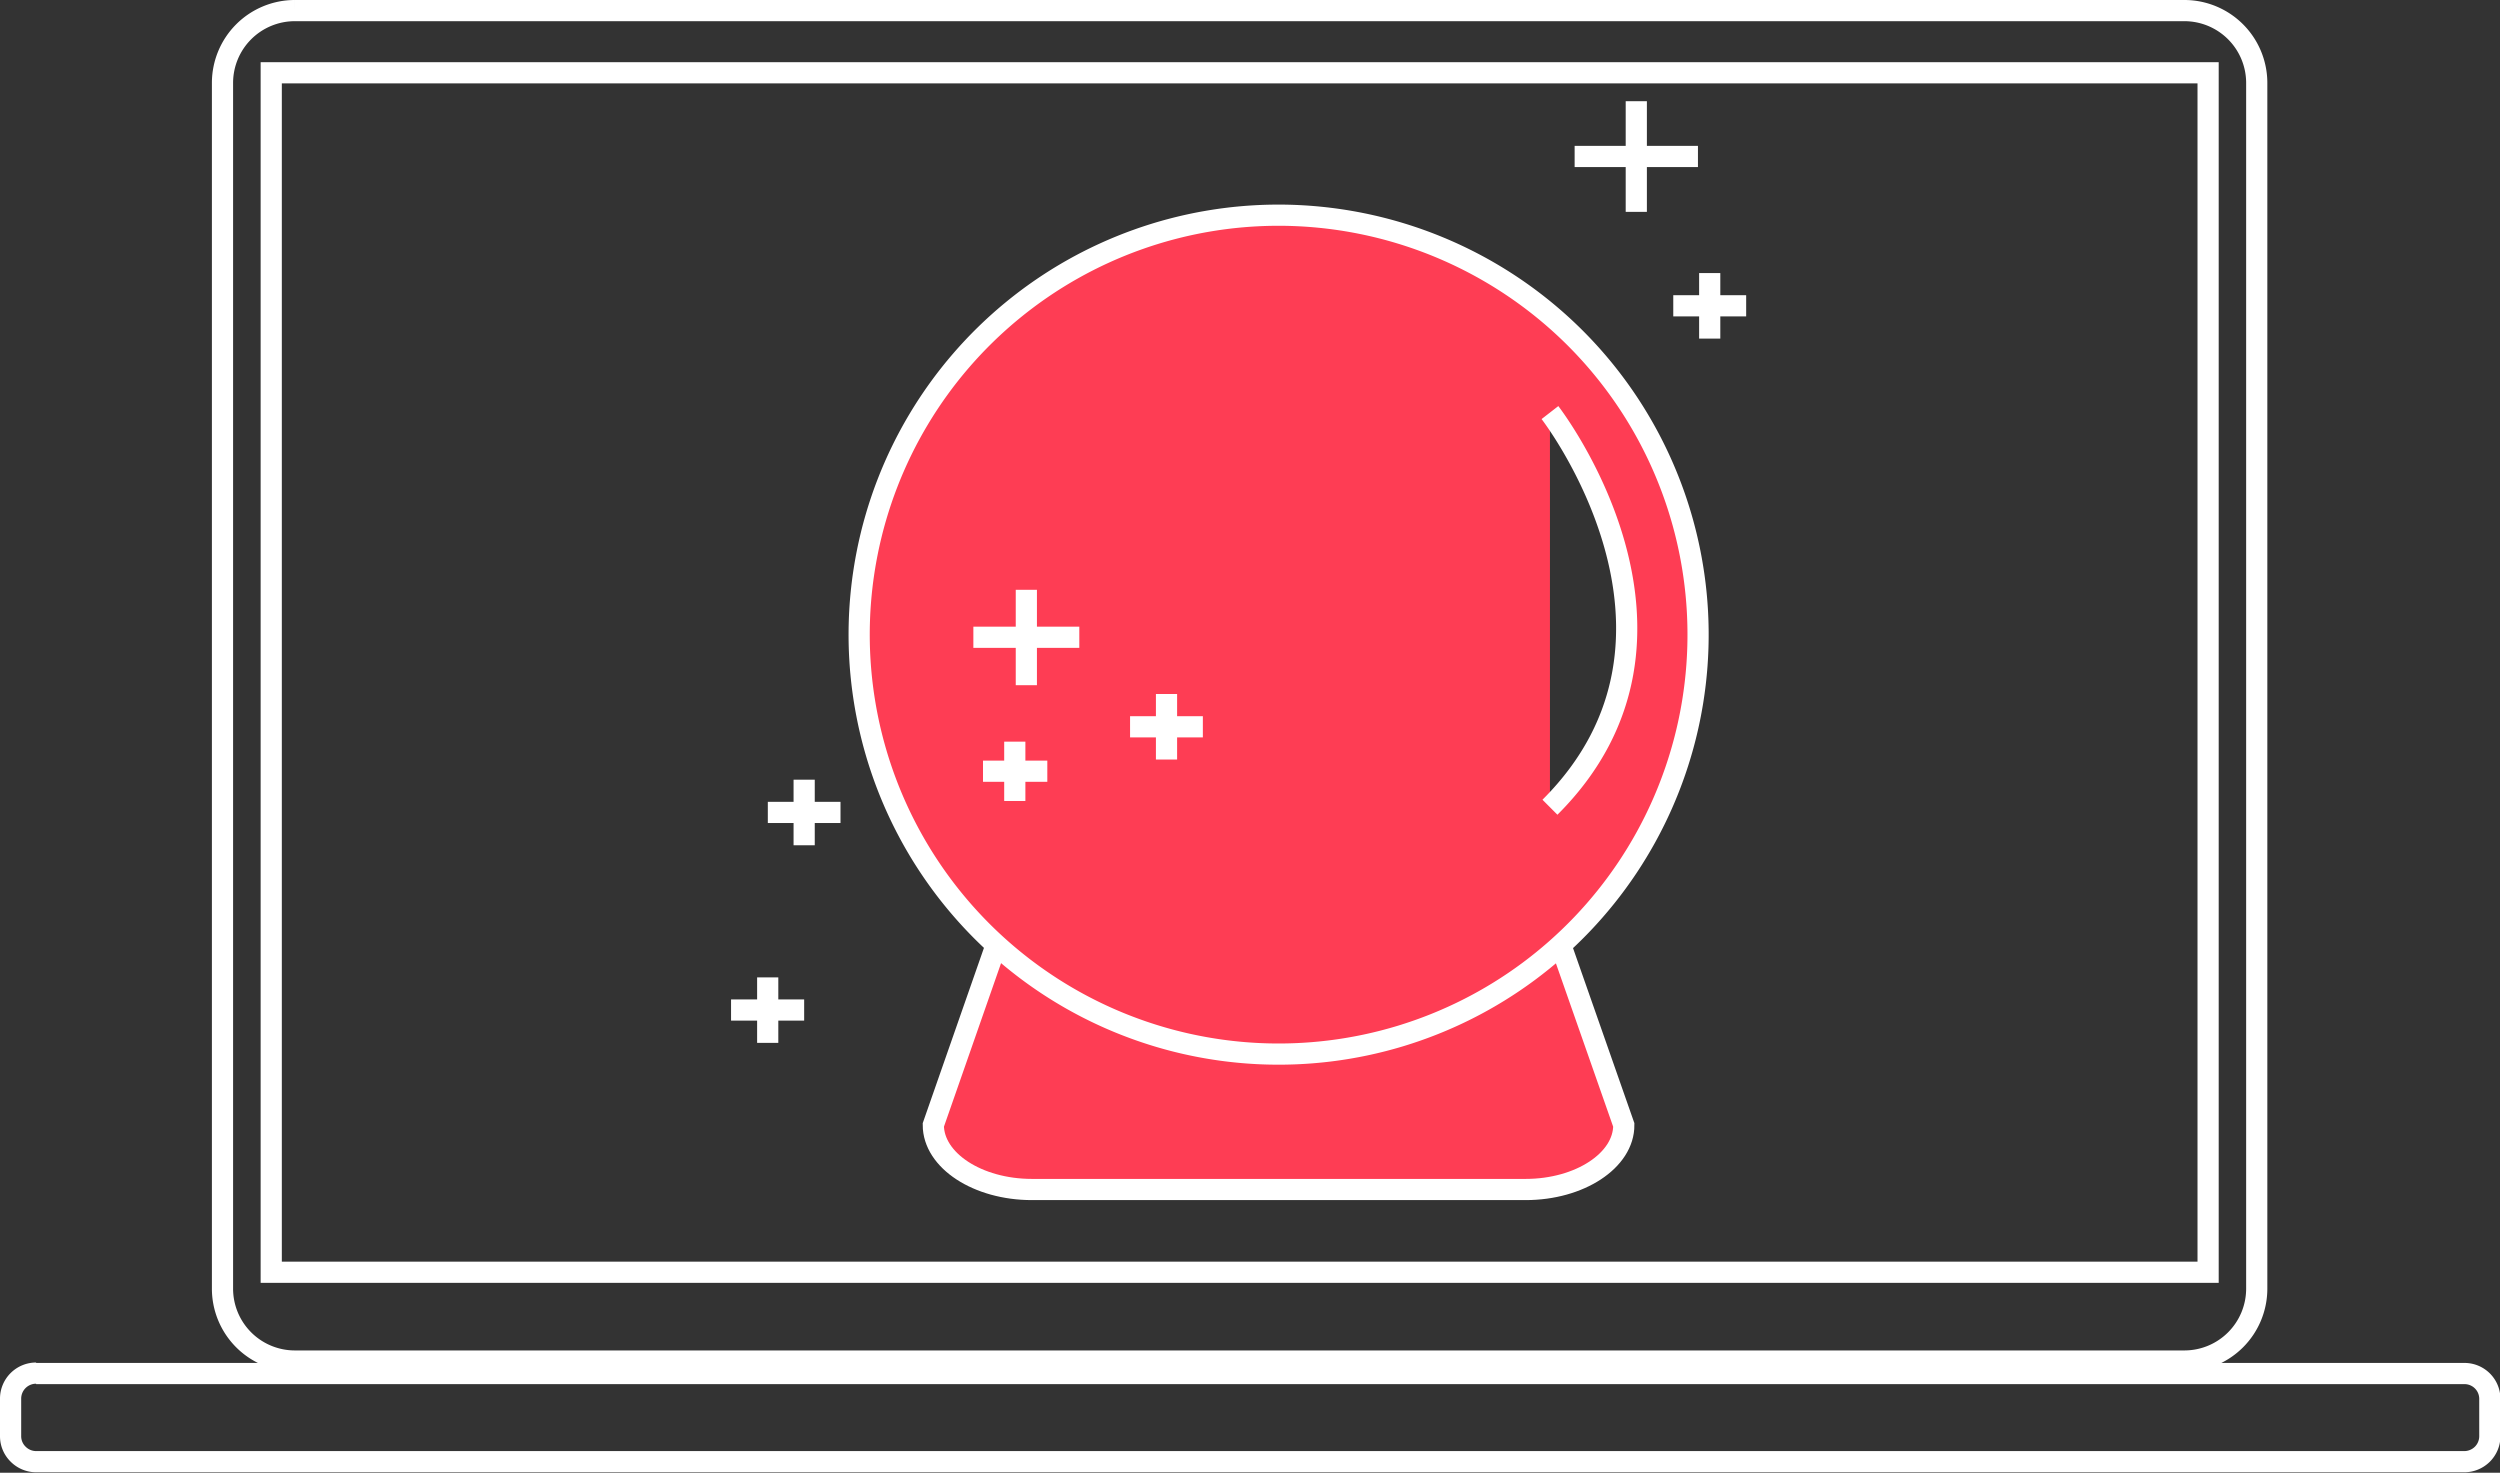 <svg xmlns="http://www.w3.org/2000/svg" viewBox="0 0 235.96 139"><rect x="0" y="0" width="235.96" height="139" fill="#333333" stroke="none"/><defs><style>.cls-1{fill:none;}.cls-1,.cls-2{stroke:#fff;stroke-width:2px;}.cls-2{fill:#fe3d54;}</style></defs><g id="Layer_2" data-name="Layer 2"><g id="Layer_1-2" data-name="Layer 1"><path class="cls-1" d="M27.82,1H206.18A6.83,6.83,0,0,1,213,7.83v113.8a6.83,6.83,0,0,1-6.84,6.83H27.82A6.83,6.83,0,0,1,21,121.63V7.83A6.83,6.83,0,0,1,27.82,1M3.41,129.64H232.56A2.39,2.39,0,0,1,235,132v3.55a2.4,2.4,0,0,1-.7,1.7,2.43,2.43,0,0,1-1.7.71H3.41a2.41,2.41,0,0,1-1.7-.71,2.37,2.37,0,0,1-.71-1.7V132a2.41,2.41,0,0,1,2.41-2.4"/><path class="cls-1" d="M25.6,6.87H208.41V120.08H25.6Z"/><path class="cls-2" d="M144,112.27H97.39c-5.11,0-9.3-2.74-9.3-6.09L94,89.26c0-3.35,4.19-6.09,9.3-6.09h34.73c5.11,0,9.3,2.74,9.3,6.09l5.93,16.92C153.28,109.53,149.09,112.27,144,112.27Z"/><path class="cls-2" d="M120.68,20.31a39.59,39.59,0,1,0,28,11.6A39.66,39.66,0,0,0,120.68,20.31Zm25.61,18.63s16.3,21,0,37.25m8.15-66.64V20m-5.82-5.23h11.64m1.11,11v6.19m-3.44-3.1h6.88M110.1,65.5v6.19m-3.44-3.09h6.87M96.87,55.67v9m-5-4.52h10"/><path class="cls-1" d="M95.78,70v5.6m-3-2.81h6.07M72.46,92.25v6.18M69,95.33H75.9m0-21.74v6.19m-3.43-3.1h6.86"/></g></g></svg>